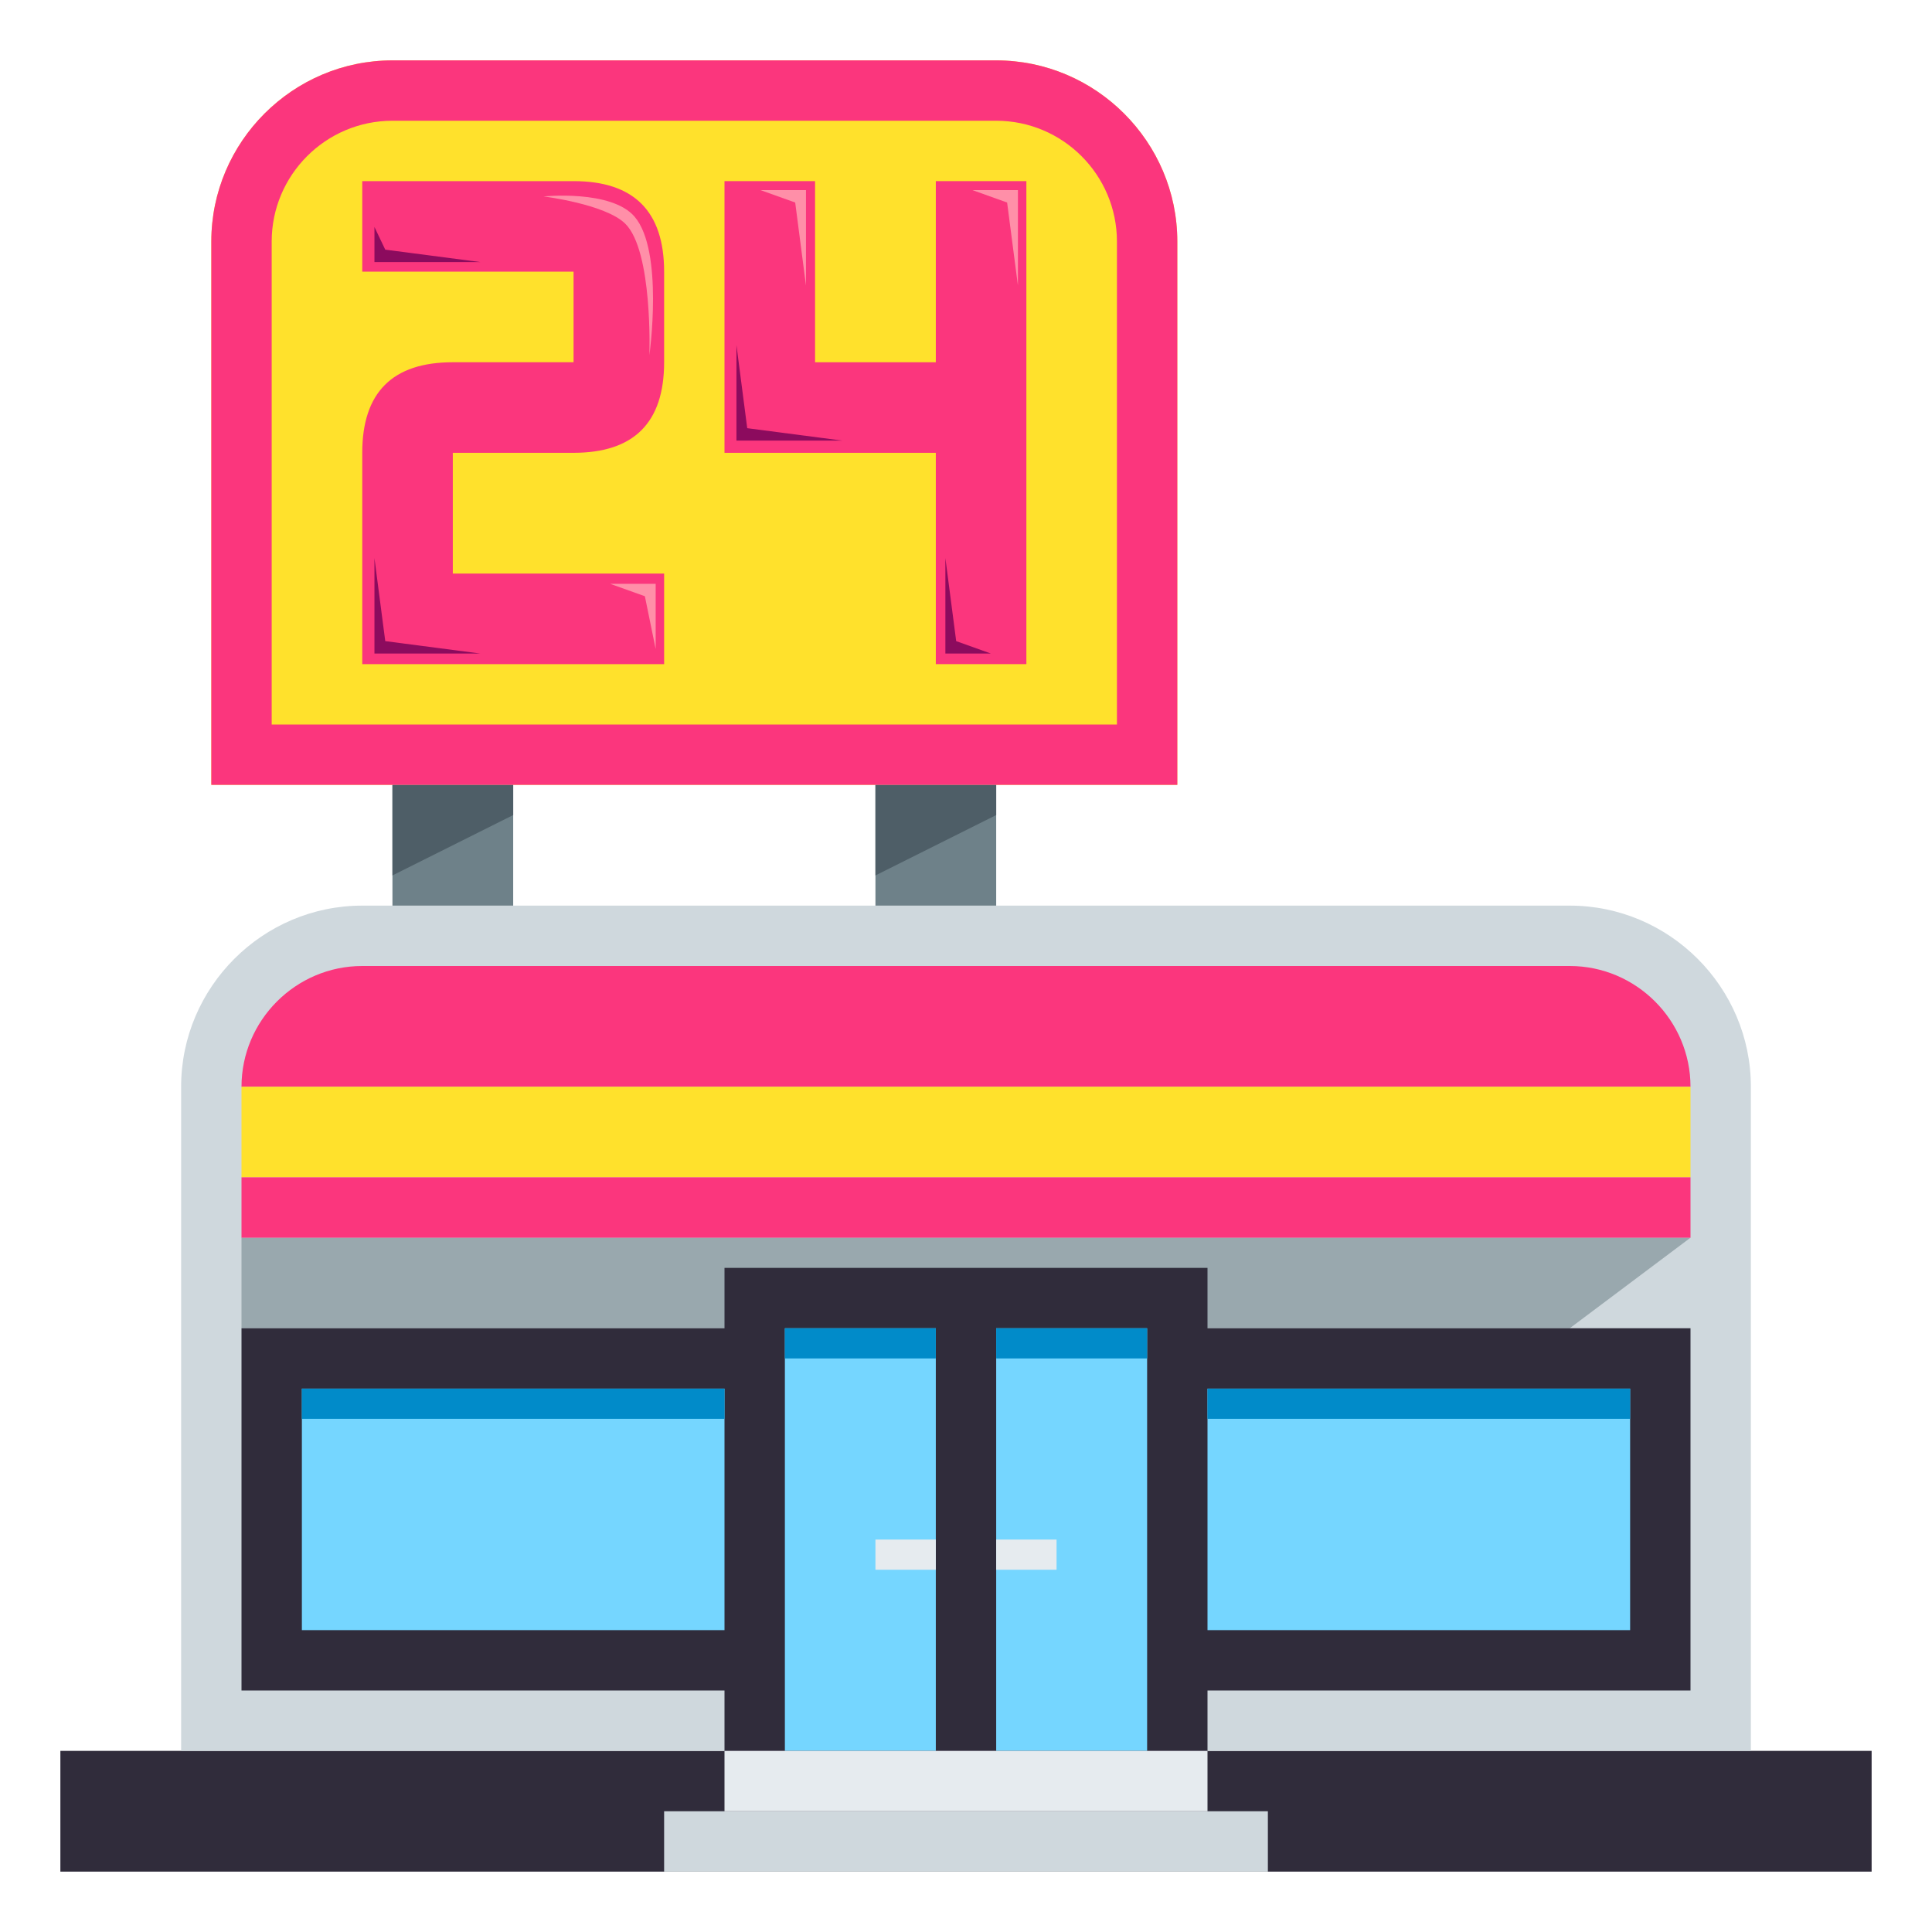 <?xml version="1.0" encoding="utf-8"?>
<!-- Generator: Adobe Illustrator 15.0.0, SVG Export Plug-In . SVG Version: 6.00 Build 0)  -->
<!DOCTYPE svg PUBLIC "-//W3C//DTD SVG 1.1//EN" "http://www.w3.org/Graphics/SVG/1.1/DTD/svg11.dtd">
<svg version="1.1" id="Layer_1" xmlns="http://www.w3.org/2000/svg" xmlns:xlink="http://www.w3.org/1999/xlink" x="0px" y="0px"
	 width="64px" height="64px" viewBox="0 0 64 64" enable-background="new 0 0 64 64" xml:space="preserve">
<rect x="2" y="58" fill="#302C3B" width="60" height="4"/>
<path fill="#CFD8DD" d="M52,30H12c-3.3,0-6,2.699-6,6v22h52V36C58,32.699,55.301,30,52,30z"/>
<path fill="#FFE12C" d="M33,2H13C9.7,2,7,4.699,7,8v18h32V8C39,4.699,36.301,2,33,2z"/>
<rect x="29" y="26" fill="#6E8189" width="4" height="4"/>
<rect x="13" y="26" fill="#6E8189" width="4" height="4"/>
<polygon fill="#4E5E67" points="13,26 17,26 17,27 13,29 "/>
<polygon fill="#4E5E67" points="29,26 33,26 33,27 29,29 "/>
<polygon fill="#99A8AE" points="8,41 56,41 52,44 8,44 "/>
<path fill="#FB367D" d="M33,2H13C9.7,2,7,4.699,7,8v18h32V8C39,4.699,36.301,2,33,2z M37,24H9V8c0-2.205,1.794-4,4-4h20
	c2.207,0,4,1.795,4,4V24z"/>
<path fill="#302C3B" d="M40,44v-2H24v2H8v12h16v3h16v-3h16V44H40z"/>
<rect x="26" y="44" fill="#75D6FF" width="5" height="14"/>
<rect x="33" y="44" fill="#75D6FF" width="5" height="14"/>
<rect x="26" y="44" fill="#018BC9" width="5" height="1"/>
<rect x="33" y="44" fill="#018BC9" width="5" height="1"/>
<rect x="29" y="51" fill="#E6EBEF" width="2" height="1"/>
<rect x="33" y="51" fill="#E6EBEF" width="2" height="1"/>
<rect x="22" y="60" fill="#CFD8DD" width="20" height="2"/>
<rect x="24" y="58" fill="#E6EBEF" width="16" height="2"/>
<path fill="#FB367D" d="M52,32H12c-2.2,0-4,1.799-4,4h48C56,33.799,54.199,32,52,32z"/>
<rect x="8" y="36" fill="#FFE12C" width="48" height="3"/>
<rect x="8" y="39" fill="#FB367D" width="48" height="2"/>
<polygon fill="#FB367D" points="31,6 31,12 27,12 27,6 24,6 24,15 31,15 31,22 34,22 34,6 "/>
<path fill="#FB367D" d="M19,15c2,0,3-1,3-3V9c0-2-1-3-3-3h-7v3h7v3h-4c-2,0-3,1-3,3v7h10v-3h-7v-4H19z"/>
<polygon fill="#8C0B5E" points="12.404,18.488 12.404,21.649 15.91,21.649 12.762,21.238 "/>
<polygon fill="#8C0B5E" points="12.404,7.52 12.404,8.681 15.91,8.681 12.762,8.27 "/>
<polygon fill="#8C0B5E" points="24.396,11.434 24.396,14.595 27.901,14.595 24.753,14.184 "/>
<polygon fill="#8C0B5E" points="31.317,18.488 31.317,21.649 32.823,21.649 31.675,21.238 "/>
<polygon fill="#FF8FA8" points="26.699,9.459 26.699,6.298 25.193,6.298 26.342,6.709 "/>
<polygon fill="#FF8FA8" points="21.72,21.501 21.72,19.34 20.213,19.34 21.362,19.751 "/>
<polygon fill="#FF8FA8" points="33.72,9.459 33.72,6.298 32.214,6.298 33.362,6.709 "/>
<path fill="#FF8FA8" d="M21.512,11.767c0,0,0.484-3.448-0.49-4.589c-0.771-0.901-3.016-0.671-3.016-0.671s2.031,0.251,2.699,0.896
	C21.633,8.298,21.512,11.767,21.512,11.767z"/>
<rect x="40" y="46" fill="#75D6FF" width="14" height="8"/>
<rect x="40" y="46" fill="#018BC9" width="14" height="1"/>
<rect x="10" y="46" fill="#75D6FF" width="14" height="8"/>
<rect x="10" y="46" fill="#018BC9" width="14" height="1"/>
</svg>
